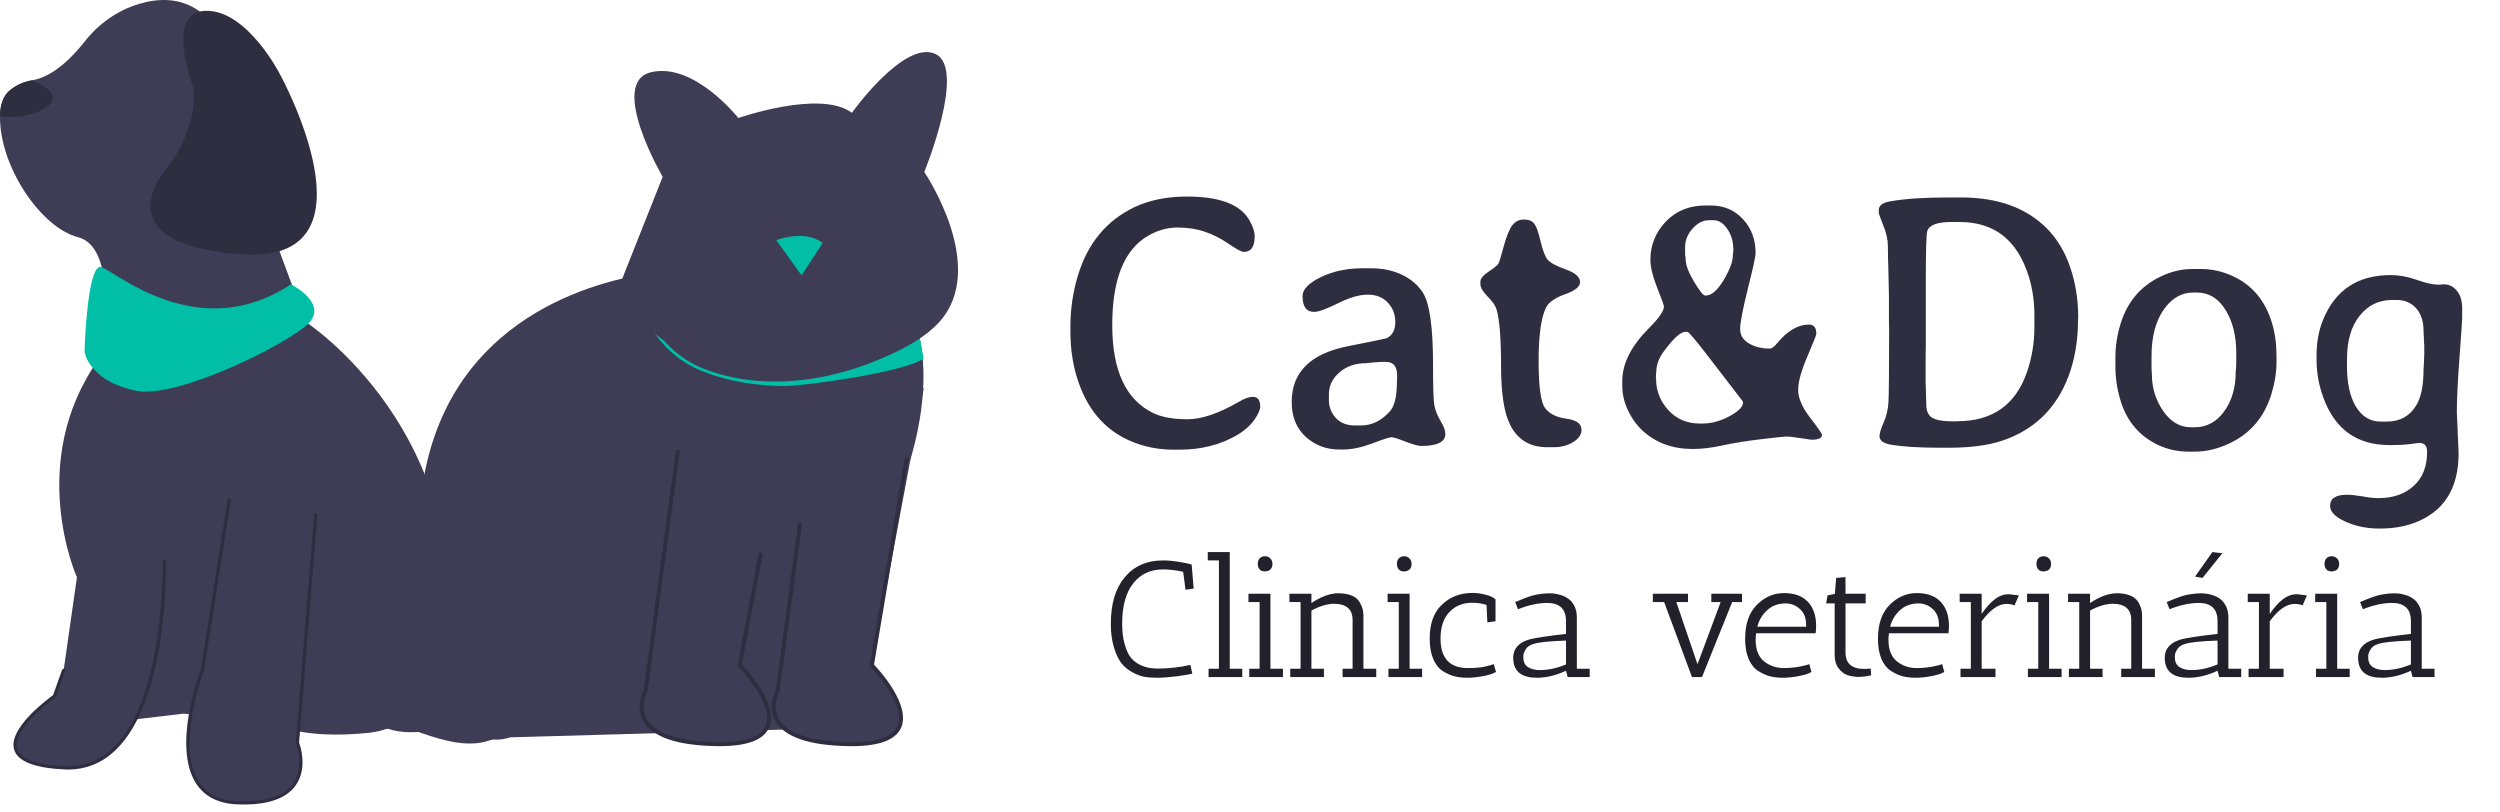 <svg width="240" height="78" viewBox="0 0 240 78" fill="none" xmlns="http://www.w3.org/2000/svg">
<path d="M110.194 22.646C107.916 23.979 106.776 26.833 106.776 31.208C106.776 35.594 108.098 38.414 110.741 39.667C111.562 40.055 112.65 40.248 114.005 40.248C115.361 40.248 117.013 39.685 118.961 38.557C119.486 38.249 119.924 38.095 120.277 38.095C120.744 38.095 120.978 38.403 120.978 39.018C120.978 39.349 120.779 39.793 120.38 40.351C119.981 40.898 119.44 41.371 118.756 41.77C117.15 42.704 115.304 43.171 113.219 43.171H112.672C111.203 43.171 109.818 42.892 108.52 42.334C106.002 41.251 104.287 39.206 103.375 36.198C102.965 34.831 102.76 33.39 102.76 31.875V31.311C102.76 29.67 103 28.052 103.478 26.457C104.412 23.358 106.229 21.165 108.93 19.877C110.365 19.205 112.04 18.869 113.954 18.869C117.042 18.869 119.024 19.604 119.901 21.074C120.266 21.689 120.448 22.23 120.448 22.697C120.448 23.689 120.101 24.184 119.406 24.184C119.189 24.184 118.699 23.922 117.936 23.398C117.173 22.874 116.404 22.486 115.629 22.236C114.866 21.974 114 21.843 113.031 21.843C112.063 21.843 111.117 22.11 110.194 22.646ZM130.104 40.847H130.634C131.693 40.847 132.628 40.391 133.437 39.48C133.881 38.978 134.103 38.044 134.103 36.677L134.12 36.455V36.027C134.12 35.173 133.767 34.746 133.061 34.746H132.514L131.625 34.814L131.164 34.865C130.115 34.865 129.255 35.161 128.583 35.754C127.911 36.335 127.575 37.03 127.575 37.839V38.437C127.575 39.052 127.791 39.611 128.224 40.112C128.668 40.602 129.295 40.847 130.104 40.847ZM138.751 41.667C138.751 42.43 137.982 42.812 136.444 42.812C136.171 42.812 135.67 42.675 134.94 42.402C134.223 42.117 133.767 41.975 133.573 41.975C133.391 41.975 132.776 42.174 131.728 42.573C130.679 42.96 129.757 43.154 128.959 43.154H128.566C127.324 43.154 126.253 42.749 125.353 41.94C124.453 41.12 124.003 40.004 124.003 38.591C124.003 35.72 125.82 33.931 129.455 33.225C131.813 32.758 133.032 32.507 133.112 32.473C133.67 32.188 133.949 31.675 133.949 30.935C133.949 30.183 133.71 29.556 133.231 29.055C132.764 28.542 132.121 28.286 131.3 28.286C130.491 28.286 129.534 28.565 128.429 29.123C127.324 29.67 126.566 29.943 126.156 29.943C125.416 29.943 125.045 29.436 125.045 28.422C125.045 27.784 125.626 27.18 126.789 26.611C127.962 26.041 129.295 25.756 130.788 25.756H131.642C132.759 25.756 133.75 25.967 134.616 26.389C135.482 26.81 136.142 27.38 136.598 28.098C137.248 29.112 137.572 31.43 137.572 35.053C137.572 37.104 137.612 38.38 137.692 38.881C137.783 39.383 137.982 39.89 138.29 40.402C138.598 40.904 138.751 41.325 138.751 41.667ZM149.176 42.932H148.527C146.886 42.932 145.707 42.225 144.989 40.812C144.397 39.662 144.101 37.77 144.101 35.139C144.101 32.507 143.958 30.701 143.673 29.721C143.571 29.357 143.286 28.941 142.819 28.474C142.352 28.006 142.118 27.602 142.118 27.26V27.038C142.118 26.742 142.386 26.417 142.921 26.064C143.457 25.711 143.764 25.46 143.844 25.312C143.935 25.152 144.106 24.6 144.357 23.654C144.619 22.697 144.887 22.031 145.16 21.655C145.445 21.267 145.821 21.074 146.288 21.074C146.767 21.074 147.103 21.21 147.296 21.484C147.501 21.757 147.701 22.321 147.895 23.176C148.1 24.03 148.322 24.611 148.561 24.919C148.8 25.215 149.381 25.529 150.304 25.859C151.227 26.189 151.688 26.599 151.688 27.089C151.688 27.522 151.204 27.91 150.236 28.252C149.279 28.593 148.675 29.015 148.424 29.516C147.946 30.485 147.707 32.199 147.707 34.66C147.707 37.121 147.917 38.631 148.339 39.189C148.76 39.736 149.444 40.072 150.39 40.197C151.347 40.323 151.825 40.681 151.825 41.274C151.825 41.73 151.552 42.123 151.005 42.453C150.469 42.772 149.86 42.932 149.176 42.932ZM164.506 21.142H164.062C163.48 21.142 162.951 21.416 162.472 21.962C162.005 22.498 161.771 23.079 161.771 23.706V24.423C161.806 24.628 161.823 24.788 161.823 24.902C161.823 25.426 162.09 26.138 162.626 27.038C163.161 27.927 163.515 28.371 163.686 28.371H163.754C164.358 28.371 164.99 27.773 165.651 26.577C166.118 25.734 166.352 25.05 166.352 24.526L166.403 23.996V23.894L166.386 23.791C166.386 23.142 166.198 22.538 165.822 21.98C165.446 21.421 165.007 21.142 164.506 21.142ZM163.156 40.659H163.429C164.295 40.659 165.161 40.425 166.027 39.958C166.893 39.491 167.326 39.058 167.326 38.659V38.557L164.147 34.421C162.837 32.712 162.119 31.857 161.994 31.857H161.789C161.344 31.857 160.672 32.461 159.772 33.669C159.259 34.352 159.003 35.03 159.003 35.703L158.969 35.976V36.267L158.986 36.403C158.986 37.52 159.379 38.511 160.165 39.377C160.951 40.231 161.948 40.659 163.156 40.659ZM162.506 43.102C160.558 43.102 158.946 42.51 157.67 41.325C157.112 40.812 156.65 40.169 156.286 39.394C155.921 38.619 155.739 37.845 155.739 37.07V36.574C155.739 34.899 156.599 33.202 158.319 31.481C159.265 30.536 159.738 29.846 159.738 29.414C159.738 29.311 159.521 28.713 159.088 27.619C158.655 26.525 158.439 25.631 158.439 24.936C158.439 23.535 158.929 22.316 159.909 21.279C160.9 20.242 162.176 19.724 163.737 19.724H164.215C165.48 19.724 166.517 20.162 167.326 21.04C168.135 21.917 168.539 23.005 168.539 24.304C168.539 24.611 168.288 25.756 167.787 27.739C167.297 29.721 167.052 31.003 167.052 31.584C167.052 32.165 167.331 32.627 167.89 32.968C168.459 33.299 169.126 33.464 169.889 33.464C170.083 33.464 170.311 33.304 170.573 32.985C171.575 31.766 172.606 31.157 173.666 31.157C174.133 31.157 174.367 31.453 174.367 32.045C174.367 32.159 174.076 32.894 173.495 34.25C172.914 35.606 172.624 36.671 172.624 37.446C172.624 38.209 173.005 39.092 173.769 40.095C174.532 41.086 174.914 41.633 174.914 41.735C174.914 42.054 174.577 42.214 173.905 42.214C173.894 42.214 173.575 42.168 172.948 42.077L172.589 42.026C172.088 41.946 171.735 41.906 171.53 41.906C171.325 41.906 170.504 41.992 169.069 42.163C167.633 42.334 166.397 42.533 165.36 42.761C164.324 42.989 163.372 43.102 162.506 43.102ZM195.302 31.447V30.268C195.302 28.935 195.119 27.688 194.755 26.525C193.673 23.05 191.462 21.313 188.124 21.313H188.09H187.338C185.959 21.313 185.185 21.609 185.014 22.202C184.923 22.509 184.877 24.15 184.877 27.123V33.088L184.86 34.165V36.813L184.877 37.087L184.894 37.856L184.928 38.898C184.928 39.457 185.111 39.855 185.475 40.095C185.84 40.334 186.569 40.454 187.663 40.454L187.919 40.437C191.269 40.437 193.49 38.87 194.584 35.737C195.062 34.347 195.302 32.917 195.302 31.447ZM181.254 24.97C181.243 24.72 181.237 24.281 181.237 23.654C181.237 23.016 181.089 22.344 180.792 21.638C180.508 20.92 180.365 20.515 180.365 20.424V20.151C180.365 19.729 180.724 19.456 181.442 19.331C182.843 19.08 184.712 18.955 187.047 18.955H188.261C191.77 18.955 194.51 19.94 196.481 21.911C197.472 22.902 198.224 24.15 198.737 25.654C199.25 27.158 199.506 28.747 199.506 30.422L199.489 30.849C199.477 32.752 199.175 34.501 198.583 36.096C197.41 39.229 195.256 41.308 192.123 42.334C190.79 42.766 189.104 42.983 187.064 42.983H186.278C184.205 42.983 182.598 42.88 181.459 42.675C180.775 42.55 180.434 42.276 180.434 41.855C180.434 41.593 180.565 41.166 180.827 40.573C181.089 39.981 181.243 39.343 181.288 38.659C181.334 37.964 181.356 35.623 181.356 31.635L181.339 30.832V28.456L181.271 25.346L181.254 24.97ZM210.341 41.018H210.683C211.833 41.018 212.779 40.511 213.52 39.497C214.26 38.483 214.63 37.201 214.63 35.651L214.665 35.275L214.682 34.694V33.925C214.682 32.228 214.334 30.832 213.639 29.738C212.956 28.633 212.038 28.081 210.888 28.081H210.546C209.418 28.081 208.467 28.639 207.692 29.755C206.929 30.872 206.547 32.353 206.547 34.199V35.361C206.57 35.634 206.581 35.822 206.581 35.925C206.581 37.224 206.94 38.397 207.658 39.445C208.375 40.493 209.27 41.018 210.341 41.018ZM218.544 34.165V34.728C218.544 35.742 218.379 36.785 218.048 37.856C217.376 40.032 216.055 41.593 214.083 42.539C212.944 43.085 211.816 43.359 210.7 43.359H210.119C209.059 43.359 208.074 43.142 207.162 42.709C205.351 41.844 204.149 40.408 203.556 38.403C203.237 37.343 203.078 36.267 203.078 35.173V34.301C203.078 33.23 203.243 32.159 203.573 31.088C204.223 28.969 205.51 27.454 207.436 26.543C208.427 26.064 209.441 25.825 210.478 25.825H211.332C212.312 25.825 213.28 26.035 214.237 26.457C216.151 27.3 217.439 28.804 218.1 30.969C218.396 31.926 218.544 32.991 218.544 34.165ZM225.312 34.455V35.173C225.312 36.791 225.596 38.078 226.166 39.035C226.747 39.992 227.539 40.471 228.542 40.471H229.14C230.393 40.471 231.333 39.952 231.959 38.916C232.427 38.141 232.66 36.984 232.66 35.446C232.683 35.218 232.694 35.042 232.694 34.916L232.729 34.028V33.139L232.711 32.968L232.694 32.456L232.66 31.789C232.66 30.843 232.421 30.109 231.942 29.584C231.464 29.06 230.843 28.798 230.08 28.798H229.635C228.359 28.798 227.317 29.311 226.508 30.336C225.71 31.35 225.312 32.723 225.312 34.455ZM231.686 50.229C230.74 50.571 229.658 50.742 228.439 50.742C227.231 50.742 226.138 50.52 225.158 50.075C224.178 49.631 223.688 49.13 223.688 48.571C223.688 47.853 224.229 47.495 225.312 47.495C225.676 47.495 226.16 47.546 226.764 47.648C227.379 47.762 227.903 47.819 228.336 47.819C229.738 47.819 230.866 47.426 231.72 46.64C232.575 45.865 233.002 44.777 233.002 43.376C233.002 42.806 232.757 42.522 232.267 42.522C232.187 42.522 231.908 42.556 231.43 42.624C230.951 42.692 230.268 42.727 229.379 42.727C226.257 42.727 224.144 41.206 223.039 38.164C222.606 36.967 222.389 35.771 222.389 34.575V34.113C222.389 32.871 222.594 31.744 223.004 30.73C224.167 27.847 226.337 26.406 229.516 26.406C230.302 26.406 231.133 26.56 232.011 26.867C232.888 27.175 233.577 27.329 234.079 27.329L234.591 27.294C235.104 27.294 235.526 27.5 235.856 27.91C236.198 28.308 236.369 28.89 236.369 29.653V30.524C236.369 30.741 236.283 32.005 236.112 34.318C235.941 36.62 235.856 38.369 235.856 39.565L236.027 43.513C236.027 46.942 234.58 49.181 231.686 50.229Z" fill="#2F2E41"/>
<path d="M111.648 54.664C110.443 54.664 109.488 55.112 108.784 56.008C108.08 56.904 107.728 58.195 107.728 59.88C107.728 60.605 107.803 61.24 107.952 61.784C108.101 62.328 108.283 62.749 108.496 63.048C108.72 63.347 108.992 63.581 109.312 63.752C109.824 64.04 110.421 64.184 111.104 64.184C112.16 64.184 113.216 64.067 114.272 63.832L114.464 64.664C114.283 64.728 113.797 64.813 113.008 64.92C112.229 65.016 111.595 65.064 111.104 65.064C110.613 65.064 110.187 65.032 109.824 64.968C109.461 64.893 109.077 64.744 108.672 64.52C108.267 64.296 107.92 64.003 107.632 63.64C107.355 63.267 107.12 62.76 106.928 62.12C106.736 61.48 106.64 60.733 106.64 59.88C106.64 57.992 107.072 56.52 107.936 55.464C108.843 54.355 110.08 53.8 111.648 53.8C112.128 53.8 112.645 53.848 113.2 53.944C113.765 54.029 114.165 54.115 114.4 54.2L114.592 56.504L113.808 56.616L113.584 54.888C112.901 54.739 112.256 54.664 111.648 54.664ZM115.944 53.8V53H118.056V64.2H119.256V65H116.024V64.2H117.016V53.8H115.944ZM119.85 57.8V57H121.962V64.2H123.162V65H119.93V64.2H120.922V57.8H119.85ZM121.418 54.856C121.205 54.856 121.04 54.792 120.922 54.664C120.805 54.525 120.746 54.349 120.746 54.136C120.746 53.912 120.805 53.736 120.922 53.608C121.05 53.469 121.221 53.4 121.434 53.4C121.648 53.4 121.818 53.469 121.946 53.608C122.085 53.736 122.154 53.917 122.154 54.152C122.154 54.376 122.085 54.552 121.946 54.68C121.808 54.797 121.632 54.856 121.418 54.856ZM123.784 57.8V57H125.896V57.896C126.771 57.299 127.608 56.984 128.408 56.952C129.187 56.952 129.779 57.107 130.184 57.416C130.366 57.555 130.526 57.773 130.664 58.072C130.814 58.36 130.888 58.707 130.888 59.112V64.2H132.12V65H128.888V64.2H129.848V59.512C129.848 58.477 129.24 57.96 128.024 57.96C127.363 57.981 126.654 58.2 125.896 58.616V64.2H127.096V65H123.864V64.2H124.856V57.8H123.784ZM133.21 57.8V57H135.322V64.2H136.522V65H133.29V64.2H134.282V57.8H133.21ZM134.778 54.856C134.564 54.856 134.399 54.792 134.282 54.664C134.164 54.525 134.106 54.349 134.106 54.136C134.106 53.912 134.164 53.736 134.282 53.608C134.41 53.469 134.58 53.4 134.794 53.4C135.007 53.4 135.178 53.469 135.306 53.608C135.444 53.736 135.514 53.917 135.514 54.152C135.514 54.376 135.444 54.552 135.306 54.68C135.167 54.797 134.991 54.856 134.778 54.856ZM141.331 57.864C140.425 57.864 139.689 58.168 139.123 58.776C138.569 59.373 138.291 60.216 138.291 61.304C138.291 63.192 139.171 64.136 140.931 64.136C141.614 64.136 142.185 64.083 142.643 63.976C143.102 63.859 143.353 63.784 143.395 63.752L143.619 64.504C143.374 64.664 142.969 64.797 142.403 64.904C141.838 65.011 141.326 65.064 140.867 65.064C140.409 65.064 139.993 65.016 139.619 64.92C139.246 64.824 138.867 64.653 138.483 64.408C138.11 64.163 137.811 63.779 137.587 63.256C137.363 62.723 137.251 62.077 137.251 61.32C137.251 59.923 137.609 58.867 138.323 58.152C139.123 57.331 140.131 56.92 141.347 56.92C141.731 56.92 142.137 56.973 142.563 57.08C143.001 57.176 143.337 57.331 143.571 57.544V59.64L142.787 59.752L142.707 58.072C142.27 57.933 141.811 57.864 141.331 57.864ZM147.537 65.064C146.118 65.064 145.366 64.504 145.281 63.384C145.27 63.309 145.265 63.235 145.265 63.16C145.265 62.264 145.804 61.667 146.881 61.368C147.478 61.219 148.63 61.048 150.337 60.856V59.624C150.337 58.461 149.729 57.88 148.513 57.88C147.638 57.891 146.71 58.093 145.729 58.488L145.457 57.8L145.617 57.736C146.449 57.373 147.084 57.155 147.521 57.08C147.958 57.005 148.278 56.968 148.481 56.968C148.684 56.957 148.876 56.957 149.057 56.968C149.249 56.979 149.494 57.027 149.793 57.112C150.092 57.197 150.348 57.32 150.561 57.48C150.785 57.629 150.977 57.859 151.137 58.168C151.297 58.477 151.377 58.845 151.377 59.272V64.2H152.609V65H150.497L150.337 64.392C149.377 64.84 148.444 65.064 147.537 65.064ZM147.825 64.328C148.636 64.328 149.473 64.147 150.337 63.784V61.496C148.737 61.549 147.702 61.656 147.233 61.816C146.87 61.912 146.614 62.088 146.465 62.344C146.316 62.589 146.241 62.787 146.241 62.936C146.241 63.085 146.241 63.187 146.241 63.24C146.273 63.624 146.438 63.901 146.737 64.072C147.036 64.243 147.398 64.328 147.825 64.328ZM164.287 57.8V57H167.231V57.8H166.287L163.391 65H162.431L159.759 57.8H158.671V57H162.047V57.8H160.927L162.959 63.768L165.183 57.8H164.287ZM168.541 61.416C168.541 62.365 168.813 63.059 169.357 63.496C169.901 63.923 170.535 64.136 171.261 64.136C171.73 64.136 172.21 64.093 172.701 64.008C173.202 63.912 173.533 63.827 173.693 63.752L173.901 64.504C173.655 64.664 173.25 64.797 172.685 64.904C172.13 65.011 171.618 65.064 171.149 65.064C170.69 65.064 170.274 65.016 169.901 64.92C169.538 64.824 169.165 64.653 168.781 64.408C168.397 64.163 168.093 63.779 167.868 63.256C167.645 62.733 167.533 62.093 167.533 61.336C167.533 59.928 167.895 58.851 168.621 58.104C169.378 57.325 170.258 56.936 171.261 56.936C172.263 56.936 173.026 57.213 173.549 57.768C174.082 58.323 174.349 59.101 174.349 60.104C174.349 60.317 174.333 60.547 174.301 60.792H168.589C168.557 61.016 168.541 61.224 168.541 61.416ZM173.389 59.992C173.389 59.331 173.191 58.824 172.797 58.472C172.402 58.109 171.943 57.928 171.421 57.928C170.706 57.928 170.114 58.147 169.645 58.584C169.175 59.011 168.861 59.539 168.701 60.168H173.389C173.389 60.104 173.389 60.045 173.389 59.992ZM178.96 64.216L179.584 64.184L179.632 64.824C179.621 64.824 179.547 64.84 179.408 64.872C179.088 64.947 178.731 64.984 178.336 64.984C177.973 64.963 177.643 64.904 177.344 64.808C177.045 64.701 176.768 64.488 176.512 64.168C176.256 63.837 176.128 63.416 176.128 62.904V57.928H175.312L175.44 57.16L176.144 57.016L176.272 55.48L177.168 55.4V57H179.104V57.928H177.168V62.632C177.168 63.688 177.765 64.216 178.96 64.216ZM181.291 61.416C181.291 62.365 181.563 63.059 182.107 63.496C182.651 63.923 183.285 64.136 184.011 64.136C184.48 64.136 184.96 64.093 185.451 64.008C185.952 63.912 186.283 63.827 186.443 63.752L186.651 64.504C186.405 64.664 186 64.797 185.435 64.904C184.88 65.011 184.368 65.064 183.899 65.064C183.44 65.064 183.024 65.016 182.651 64.92C182.288 64.824 181.915 64.653 181.531 64.408C181.147 64.163 180.843 63.779 180.618 63.256C180.395 62.733 180.283 62.093 180.283 61.336C180.283 59.928 180.645 58.851 181.371 58.104C182.128 57.325 183.008 56.936 184.011 56.936C185.013 56.936 185.776 57.213 186.299 57.768C186.832 58.323 187.099 59.101 187.099 60.104C187.099 60.317 187.083 60.547 187.051 60.792H181.339C181.307 61.016 181.291 61.224 181.291 61.416ZM186.139 59.992C186.139 59.331 185.941 58.824 185.547 58.472C185.152 58.109 184.693 57.928 184.171 57.928C183.456 57.928 182.864 58.147 182.395 58.584C181.925 59.011 181.611 59.539 181.451 60.168H186.139C186.139 60.104 186.139 60.045 186.139 59.992ZM190.24 64.2H191.568V65H188.208V64.2H189.2V57.8H188.128V57H190.24V58.936C191.082 57.699 191.909 57.069 192.72 57.048C192.784 57.048 192.848 57.048 192.912 57.048L193.808 57.16L193.392 58.12C193.189 58.024 192.928 57.976 192.608 57.976C191.84 57.987 191.05 58.541 190.24 59.64V64.2ZM194.6 57.8V57H196.712V64.2H197.912V65H194.68V64.2H195.672V57.8H194.6ZM196.168 54.856C195.955 54.856 195.79 54.792 195.672 54.664C195.555 54.525 195.496 54.349 195.496 54.136C195.496 53.912 195.555 53.736 195.672 53.608C195.8 53.469 195.971 53.4 196.184 53.4C196.398 53.4 196.568 53.469 196.696 53.608C196.835 53.736 196.904 53.917 196.904 54.152C196.904 54.376 196.835 54.552 196.696 54.68C196.558 54.797 196.382 54.856 196.168 54.856ZM198.534 57.8V57H200.646V57.896C201.521 57.299 202.358 56.984 203.158 56.952C203.937 56.952 204.529 57.107 204.934 57.416C205.116 57.555 205.276 57.773 205.414 58.072C205.564 58.36 205.638 58.707 205.638 59.112V64.2H206.87V65H203.638V64.2H204.598V59.512C204.598 58.477 203.99 57.96 202.774 57.96C202.113 57.981 201.404 58.2 200.646 58.616V64.2H201.846V65H198.614V64.2H199.606V57.8H198.534ZM210.084 65.064C208.665 65.064 207.913 64.504 207.828 63.384C207.817 63.309 207.812 63.235 207.812 63.16C207.812 62.264 208.351 61.667 209.428 61.368C210.025 61.219 211.177 61.048 212.884 60.856V59.624C212.884 58.461 212.276 57.88 211.06 57.88C210.185 57.891 209.257 58.093 208.276 58.488L208.004 57.8L208.164 57.736C208.996 57.373 209.631 57.155 210.068 57.08C210.505 57.005 210.825 56.968 211.028 56.968C211.231 56.957 211.423 56.957 211.604 56.968C211.796 56.979 212.041 57.027 212.34 57.112C212.639 57.197 212.895 57.32 213.108 57.48C213.332 57.629 213.524 57.859 213.684 58.168C213.844 58.477 213.924 58.845 213.924 59.272V64.2H215.156V65H213.044L212.884 64.392C211.924 64.84 210.991 65.064 210.084 65.064ZM210.372 64.328C211.183 64.328 212.02 64.147 212.884 63.784V61.496C211.284 61.549 210.249 61.656 209.78 61.816C209.417 61.912 209.161 62.088 209.012 62.344C208.863 62.589 208.788 62.787 208.788 62.936C208.788 63.085 208.788 63.187 208.788 63.24C208.82 63.624 208.985 63.901 209.284 64.072C209.583 64.243 209.945 64.328 210.372 64.328ZM212.388 53L213.348 53.112L211.444 55.48L210.724 55.352L212.388 53ZM217.896 64.2H219.224V65H215.864V64.2H216.856V57.8H215.784V57H217.896V58.936C218.739 57.699 219.565 57.069 220.376 57.048C220.44 57.048 220.504 57.048 220.568 57.048L221.464 57.16L221.048 58.12C220.845 58.024 220.584 57.976 220.264 57.976C219.496 57.987 218.707 58.541 217.896 59.64V64.2ZM222.257 57.8V57H224.369V64.2H225.569V65H222.337V64.2H223.329V57.8H222.257ZM223.825 54.856C223.611 54.856 223.446 54.792 223.329 54.664C223.211 54.525 223.153 54.349 223.153 54.136C223.153 53.912 223.211 53.736 223.329 53.608C223.457 53.469 223.627 53.4 223.841 53.4C224.054 53.4 224.225 53.469 224.353 53.608C224.491 53.736 224.561 53.917 224.561 54.152C224.561 54.376 224.491 54.552 224.353 54.68C224.214 54.797 224.038 54.856 223.825 54.856ZM228.646 65.064C227.228 65.064 226.476 64.504 226.39 63.384C226.38 63.309 226.374 63.235 226.374 63.16C226.374 62.264 226.913 61.667 227.99 61.368C228.588 61.219 229.74 61.048 231.446 60.856V59.624C231.446 58.461 230.838 57.88 229.622 57.88C228.748 57.891 227.82 58.093 226.838 58.488L226.566 57.8L226.726 57.736C227.558 57.373 228.193 57.155 228.63 57.08C229.068 57.005 229.388 56.968 229.59 56.968C229.793 56.957 229.985 56.957 230.166 56.968C230.358 56.979 230.604 57.027 230.902 57.112C231.201 57.197 231.457 57.32 231.67 57.48C231.894 57.629 232.086 57.859 232.246 58.168C232.406 58.477 232.486 58.845 232.486 59.272V64.2H233.718V65H231.606L231.446 64.392C230.486 64.84 229.553 65.064 228.646 65.064ZM228.934 64.328C229.745 64.328 230.582 64.147 231.446 63.784V61.496C229.846 61.549 228.812 61.656 228.342 61.816C227.98 61.912 227.724 62.088 227.574 62.344C227.425 62.589 227.35 62.787 227.35 62.936C227.35 63.085 227.35 63.187 227.35 63.24C227.382 63.624 227.548 63.901 227.846 64.072C228.145 64.243 228.508 64.328 228.934 64.328Z" fill="#22212B"/>
<path d="M6.826 70.034C7.625 73.866 12.177 69.155 12.177 69.155L17.608 68.516C17.608 68.516 21.042 68.596 23.279 70.353C25.515 72.109 27.032 69.794 27.032 69.794C29.552 70.633 32.639 70.63 35.312 70.361C39.164 69.974 42.252 67.001 42.781 63.167C45.768 41.537 29.349 30.907 29.349 30.907L24.556 17.972C24.556 17.972 26.074 14.219 26.553 10.865C27.032 7.511 23.518 4.317 19.205 1.123C17.319 -0.274 15.156 -0.173 13.321 0.382C11.262 1.004 9.466 2.285 8.139 3.977C7.04 5.38 5.154 7.365 3.082 7.709C2.365 7.828 1.657 8.112 0.996 8.629C0.312 9.164 0.01 10.057 0 11.167C-0.051 16.015 3.954 21.852 7.465 22.763C11.778 23.881 9.462 34.501 9.462 34.501C2.433 44.402 7.385 55.421 7.385 55.421L6.107 64.364C6.107 64.364 6.027 66.201 6.826 70.034L6.826 70.034V70.034Z" fill="#3F3D56"/>
<path d="M30.307 49.432L28.55 71.311C28.55 71.311 30.946 77.38 22.799 77.06C14.653 76.741 19.445 64.284 19.445 64.284L22.001 47.995" fill="#3F3D56"/>
<path d="M23.406 77.232C23.206 77.232 23.003 77.228 22.793 77.22C20.99 77.149 19.662 76.485 18.846 75.246C16.514 71.704 19.108 64.721 19.29 64.243L21.843 47.97C21.857 47.883 21.938 47.824 22.026 47.837C22.113 47.851 22.172 47.933 22.159 48.02L19.603 64.309C19.601 64.32 19.598 64.331 19.594 64.342C19.566 64.414 16.838 71.617 19.113 75.071C19.869 76.219 21.111 76.834 22.806 76.901C25.466 77.004 27.255 76.437 28.125 75.213C29.262 73.611 28.41 71.392 28.401 71.37C28.392 71.347 28.389 71.322 28.391 71.298L30.148 49.419C30.155 49.332 30.23 49.268 30.32 49.273C30.408 49.28 30.473 49.357 30.466 49.445L28.712 71.288C28.828 71.601 29.556 73.748 28.386 75.396C27.521 76.615 25.847 77.232 23.406 77.232V77.232Z" fill="#2F2E41"/>
<path d="M15.771 53.904C15.771 53.904 16.25 74.186 6.187 73.707C-3.876 73.227 5.229 66.84 5.229 66.84L6.107 64.364" fill="#3F3D56"/>
<path d="M6.532 73.874C6.416 73.874 6.298 73.872 6.179 73.866C3.306 73.729 1.683 73.086 1.354 71.953C0.762 69.912 4.619 67.079 5.095 66.738L5.957 64.311C5.986 64.228 6.077 64.184 6.16 64.214C6.244 64.243 6.287 64.334 6.258 64.418L5.379 66.893C5.368 66.924 5.347 66.951 5.32 66.97C5.278 67 1.107 69.954 1.661 71.864C1.947 72.851 3.473 73.417 6.195 73.547C8.007 73.634 9.597 73.025 10.915 71.738C15.859 66.912 15.614 54.037 15.611 53.908C15.609 53.819 15.679 53.746 15.767 53.744C15.851 53.744 15.929 53.812 15.931 53.9C15.944 54.434 16.182 67.043 11.138 71.966C9.84 73.233 8.292 73.874 6.532 73.874V73.874Z" fill="#2F2E41"/>
<path d="M0 11.167C1.147 11.304 2.943 11.298 4.43 10.306C6.022 9.244 4.369 8.254 3.082 7.709C2.365 7.828 1.657 8.112 0.996 8.629C0.312 9.164 0.01 10.057 0 11.167Z" fill="#2F2E41"/>
<path d="M18.534 8.295C18.534 8.295 15.747 1.138 19.739 1.038C23.731 0.938 26.884 7.14 26.884 7.14C26.884 7.14 36.904 25.401 23.176 24.416C9.448 23.431 16.009 16.142 16.009 16.142C16.009 16.142 19.14 12.293 18.534 8.295H18.534V8.295V8.295V8.295Z" fill="#2F2E41"/>
<path d="M33.827 61.78C35.595 62.566 37.442 63.368 39.376 63.291C41.309 63.215 43.344 61.97 43.645 60.059C43.801 59.072 43.492 58.014 43.87 57.09C44.378 55.846 46.018 55.366 47.292 55.792C48.567 56.219 49.503 57.318 50.175 58.482C51.431 60.66 51.934 63.518 50.587 65.641C49.42 67.481 47.206 68.313 45.146 69.026C42.402 69.976 39.339 70.919 36.681 69.752C34.007 68.578 32.551 65.187 33.541 62.441" fill="#3F3D56"/>
<path d="M27.929 27.296C27.929 27.296 31.443 29.053 29.686 30.969C27.929 32.885 17.067 38.315 13.074 37.517C9.08 36.718 8.122 34.323 8.122 33.684C8.122 33.045 8.423 25.318 9.701 25.637C10.979 25.957 18.984 33.205 27.929 27.296Z" fill="#00BFA6"/>
<path d="M48.973 70.785L76.48 70.003C76.48 70.003 74.41 57.593 81.053 54.149C85.581 51.8 89.6 40.827 88.456 33.362C88.441 33.263 88.425 33.164 88.408 33.067C87.828 29.723 86.171 27.136 83.006 26.433C72.769 24.163 65.462 25.923 65.462 25.923C65.462 25.923 63.771 25.945 61.265 26.417C61.176 26.433 61.087 26.45 60.996 26.469C53.902 27.863 40.789 32.822 40.221 50.43C39.44 74.621 48.973 70.785 48.973 70.785V70.785Z" fill="#3F3D56"/>
<path d="M61.265 26.417C61.311 27.679 61.597 28.933 62.118 30.126C63.2 32.598 65.171 34.486 67.667 35.442C75.144 38.31 83.87 35.465 88.284 32.381C88.301 32.479 88.652 34.327 88.667 34.426C86.712 35.766 77.149 37.058 75.335 37.058C72.581 37.058 69.929 36.6 67.57 35.695C65.006 34.711 62.983 32.772 61.872 30.234C61.342 29.023 61.049 27.75 60.996 26.469C61.087 26.45 61.176 26.433 61.265 26.417H61.265V26.417Z" fill="#00BFA6"/>
<path d="M59.231 28.024L63.615 16.978C63.615 16.978 58.354 7.941 62.488 6.937C66.622 5.933 70.882 11.33 70.882 11.33C70.882 11.33 78.774 8.569 81.781 10.828C81.781 10.828 86.792 3.799 89.799 5.18C92.806 6.56 88.731 16.512 88.731 16.512C88.731 16.512 94.935 25.639 90.175 30.911C85.414 36.182 67.499 40.45 59.231 28.024H59.231V28.024Z" fill="#3F3D56"/>
<path d="M49.827 64.174C48.334 64.839 46.774 65.518 45.142 65.453C43.509 65.388 41.791 64.335 41.537 62.718C41.405 61.883 41.666 60.988 41.347 60.206C40.918 59.153 39.533 58.747 38.457 59.108C37.381 59.468 36.59 60.399 36.023 61.384C34.963 63.226 34.538 65.645 35.675 67.441C36.661 68.999 38.53 69.702 40.27 70.306C42.586 71.11 45.172 71.908 47.417 70.92C49.675 69.927 50.905 67.057 50.069 64.733" fill="#3F3D56"/>
<path d="M74.526 23.057C74.526 23.057 77.224 21.976 78.977 23.328L76.954 26.436C76.954 26.436 74.526 23.057 74.526 23.057V23.057Z" fill="#00BFA6"/>
<path d="M88.688 37.246L83.698 63.867C83.698 63.867 91.251 71.57 81.54 71.435C71.829 71.3 74.661 66.3 74.661 66.3L77.763 43.192" fill="#3F3D56"/>
<path d="M81.785 71.632C84.415 71.632 86.005 71.028 86.514 69.835C87.442 67.662 84.423 64.348 83.906 63.803L87.261 43.9L86.878 43.835L83.49 63.933L83.559 64.004C83.594 64.04 87.047 67.598 86.157 69.682C85.7 70.752 84.15 71.278 81.542 71.24C77.917 71.19 75.579 70.429 74.782 69.04C74.064 67.788 74.822 66.41 74.83 66.396L74.849 66.363L74.854 66.326L77.012 50.245L76.626 50.193L74.473 66.239C74.345 66.482 73.674 67.886 74.443 69.23C75.323 70.769 77.71 71.577 81.537 71.63C81.621 71.631 81.703 71.632 81.785 71.632V71.632Z" fill="#2F2E41"/>
<path d="M76.01 37.246L71.019 63.867C71.019 63.867 78.572 71.57 68.861 71.435C59.15 71.3 61.982 66.3 61.982 66.3L65.085 43.192" fill="#3F3D56"/>
<path d="M69.106 71.632C71.736 71.632 73.327 71.028 73.836 69.835C74.762 67.664 71.751 64.355 71.229 63.805L73.234 53.093L72.851 53.021L70.809 63.932L70.88 64.004C70.915 64.04 74.368 67.597 73.478 69.682C73.021 70.752 71.471 71.28 68.864 71.24C65.236 71.19 62.897 70.428 62.101 69.036C61.383 67.781 62.144 66.41 62.151 66.396L62.17 66.363L65.277 43.218L64.892 43.166L61.794 66.239C61.667 66.482 60.995 67.886 61.764 69.23C62.644 70.769 65.031 71.577 68.859 71.63C68.942 71.631 69.025 71.632 69.106 71.632H69.106Z" fill="#2F2E41"/>
</svg>
